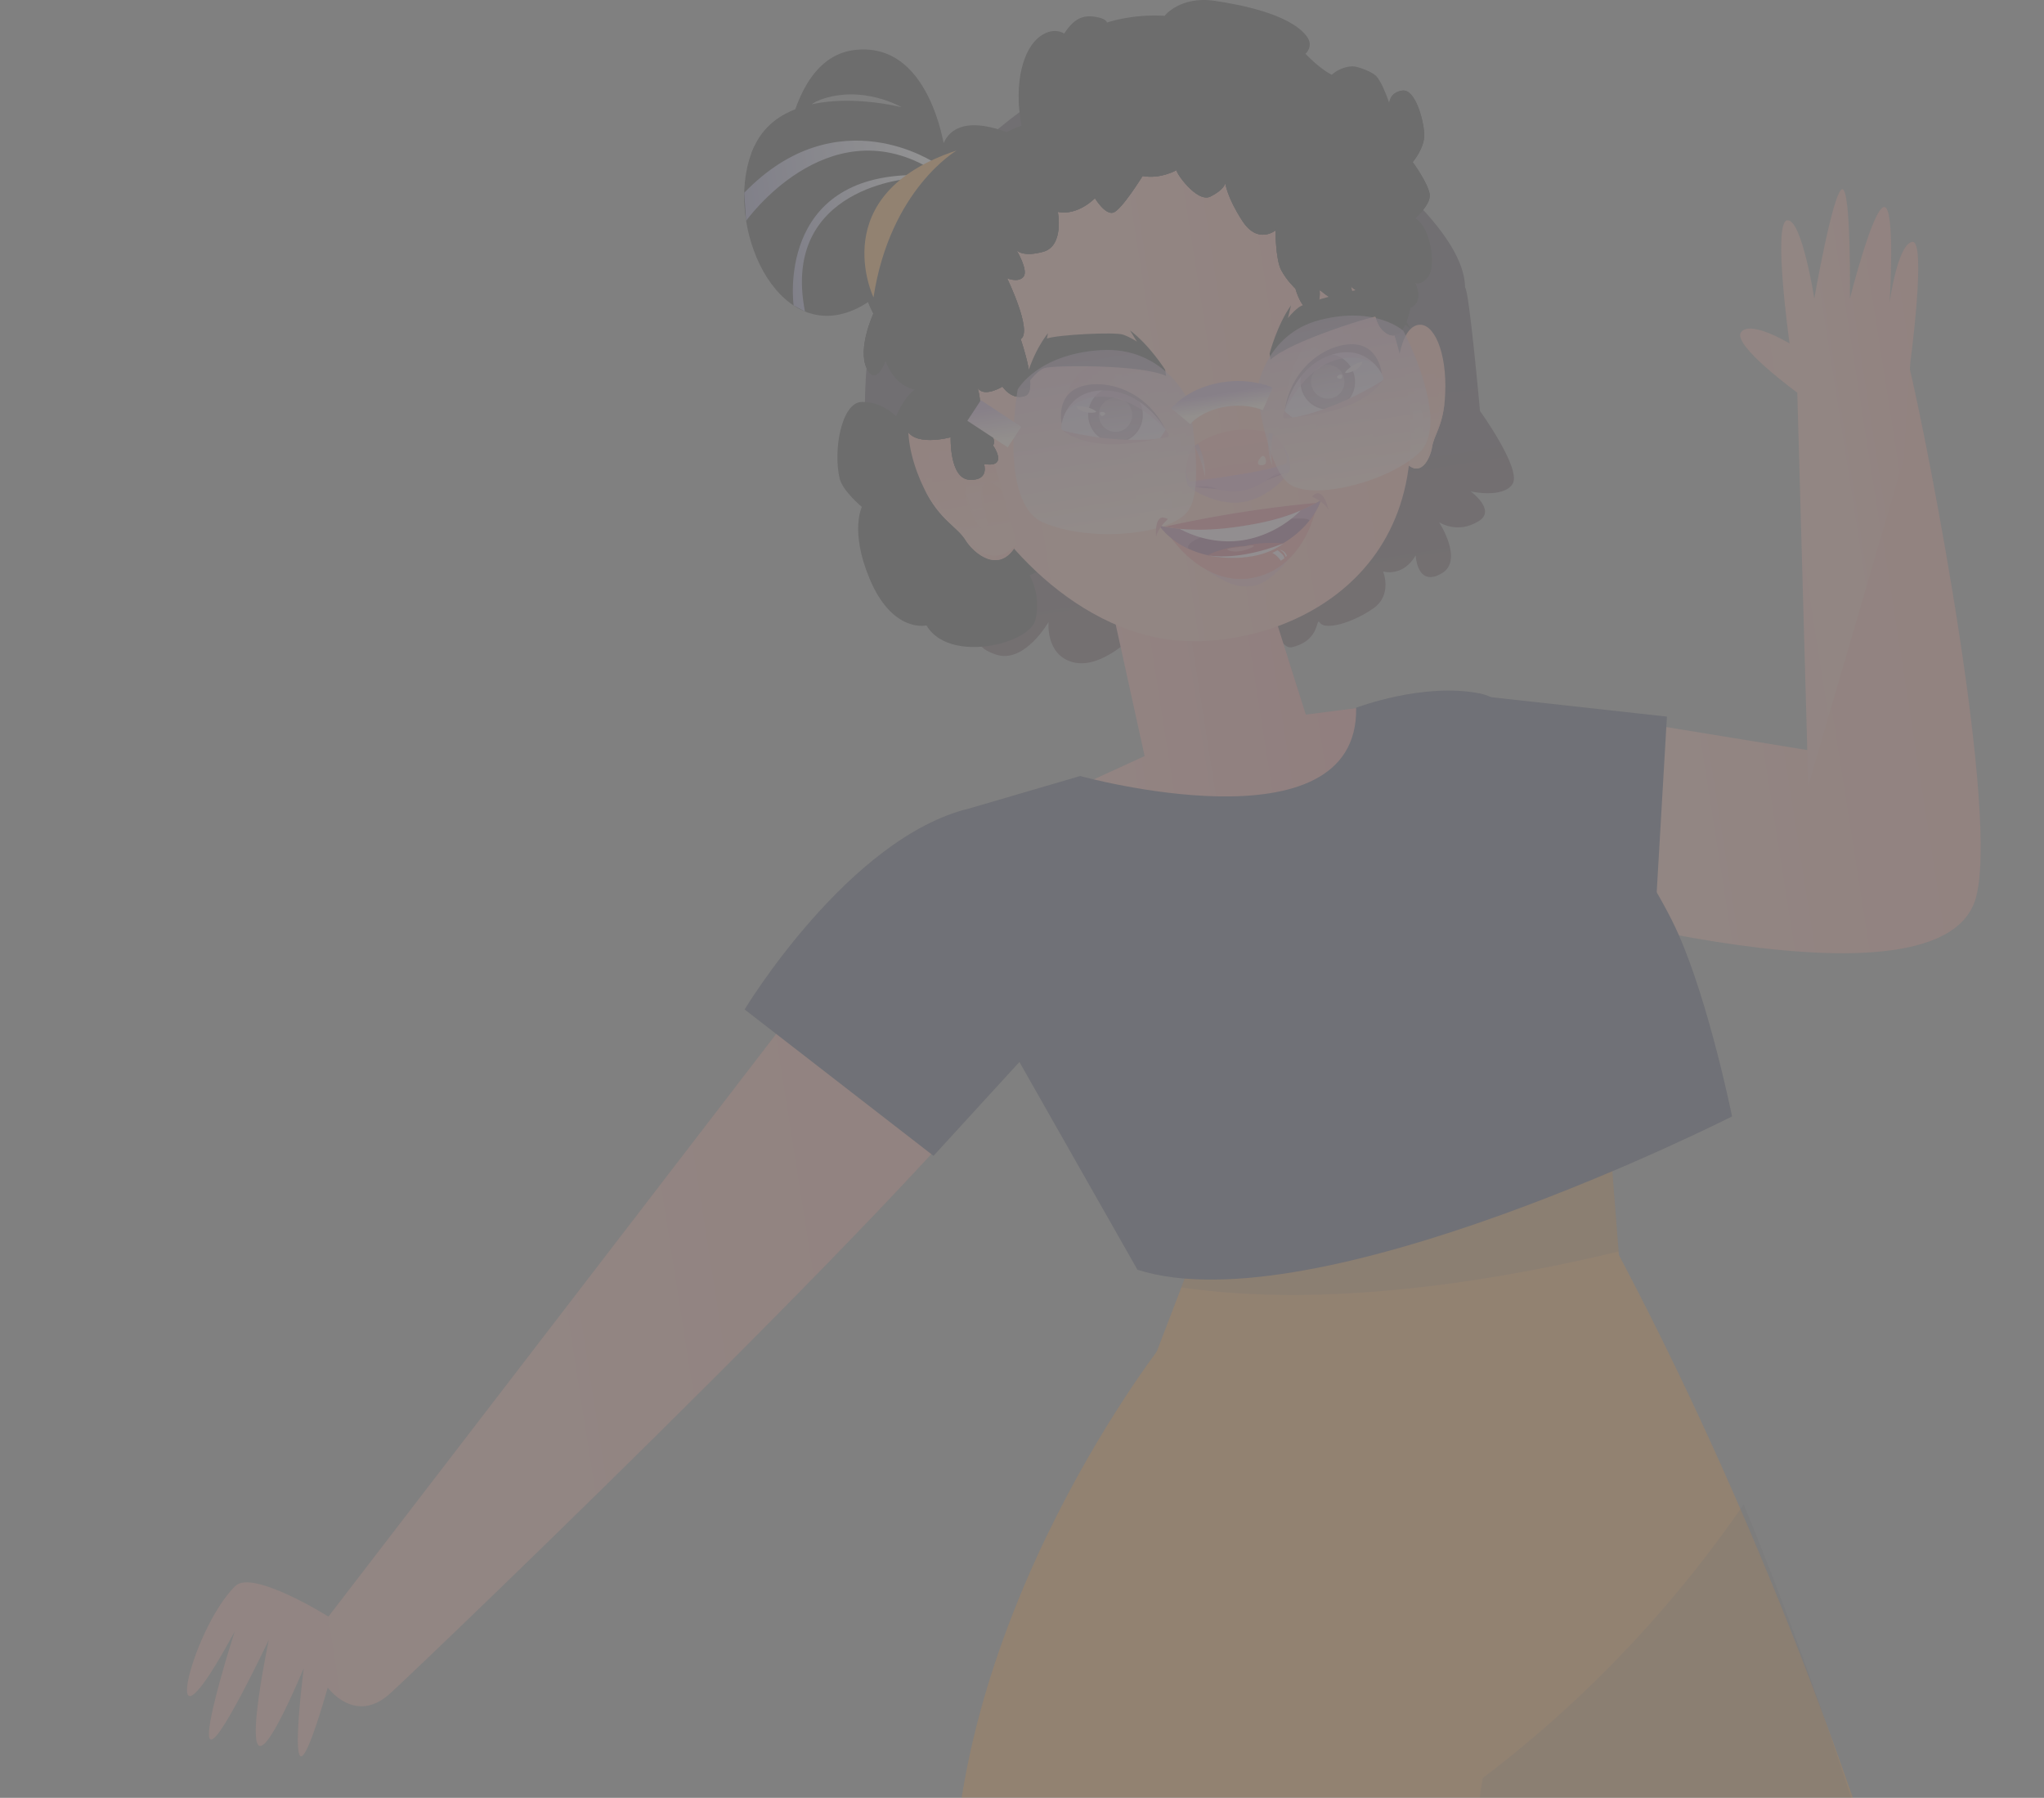 <svg width="83" height="73" viewBox="0 0 83 73" fill="none" xmlns="http://www.w3.org/2000/svg">
<rect x="0" y="0" width="83" height="73" fill="#808080" stroke="none"/>
<g style="mix-blend-mode:luminosity" opacity="0.15">
<path d="M60.097 16.689C60.097 16.689 59.649 11.713 59.491 11.678C59.471 9.139 54.712 5.781 53.655 5.05C47.925 1.089 44.317 1.333 38.425 7.157C33.774 11.752 35.343 19.88 35.508 20.441C34.286 21.096 35.426 22.811 36.734 22.553C36.734 22.553 36.353 23.646 37.547 24.102C38.742 24.557 39.126 24.158 39.126 24.158C39.126 24.158 38.308 25.356 40.019 25.73C40.019 25.73 39.264 26.169 40.431 26.574C41.599 26.978 42.581 25.25 42.581 25.25C42.581 25.25 42.44 26.581 43.56 26.886C44.68 27.191 45.975 25.866 45.975 25.866C45.975 25.866 47.143 27.34 48.198 27.176C49.253 27.011 49.914 25.838 49.914 25.838C49.914 25.838 49.788 26.679 50.834 26.532C51.782 26.399 51.693 24.967 51.668 24.699C51.699 24.971 51.891 26.43 52.494 26.272C53.675 25.964 53.395 25.005 53.607 25.296C53.82 25.584 54.873 25.318 55.756 24.71C56.56 24.156 56.161 23.203 56.161 23.203C56.161 23.203 56.954 23.454 57.486 22.55C57.486 22.55 57.541 23.88 58.554 23.274C59.442 22.742 58.434 21.201 58.434 21.201C58.434 21.201 59.173 21.709 60.056 21.154C60.764 20.709 59.718 19.954 59.718 19.954C59.718 19.954 61.029 20.248 61.418 19.653C61.806 19.058 60.097 16.687 60.097 16.687V16.689Z" fill="url(#paint0_linear_1326_8052)"/>
<path d="M58.69 15.7C58.69 15.89 58.683 16.063 58.67 16.217V16.224C58.581 17.332 58.233 17.644 58.153 18.148C58.084 18.586 57.684 19.504 57.023 18.716L57.021 18.715C57.021 18.715 56.718 15.143 56.818 14.469C56.818 14.469 56.956 13.46 57.455 13.233C58.096 12.941 58.696 14.016 58.692 15.698L58.69 15.7Z" fill="url(#paint1_linear_1326_8052)"/>
<path style="mix-blend-mode:multiply" opacity="0.6" d="M56.858 16.496C56.858 16.496 57.597 14.362 58.078 14.153C58.559 13.946 58.57 15.658 58.556 16.229C58.543 16.803 58.443 17.155 58.443 17.155C58.443 17.155 58.467 16.478 58.409 15.941C58.325 15.171 58.035 14.543 57.833 14.639C57.631 14.736 57.501 15.741 57.499 15.852C57.499 15.964 57.686 16.135 57.769 16.73C57.853 17.326 57.735 18.004 57.615 18.015C57.495 18.026 57.472 17.538 57.384 16.983C57.297 16.427 56.98 16.589 56.889 16.972L56.858 16.494V16.496Z" fill="url(#paint2_linear_1326_8052)"/>
<path style="mix-blend-mode:multiply" opacity="0.6" d="M56.889 16.972C56.889 16.972 57.076 16.402 57.274 16.616C57.473 16.831 57.461 17.515 57.597 17.575C57.733 17.635 57.815 17.072 57.706 16.586C57.597 16.099 57.377 15.682 57.176 15.798L56.858 16.497L56.889 16.974V16.972Z" fill="url(#paint3_linear_1326_8052)"/>
<path style="mix-blend-mode:multiply" d="M58.668 16.224C58.579 17.332 58.233 17.644 58.151 18.148C58.082 18.586 57.682 19.504 57.021 18.716C57.058 18.745 57.412 19.016 57.697 18.823C57.998 18.618 58.04 18.21 58.129 17.883C58.218 17.558 58.538 17.294 58.668 16.223V16.224Z" fill="url(#paint4_linear_1326_8052)"/>
<path d="M40.449 26.171C39.401 26.401 38.138 26.272 37.622 25.395C37.613 25.397 36.238 25.719 35.309 23.492C34.502 21.559 34.998 20.584 34.998 20.584C34.998 20.584 34.215 19.934 34.095 19.428C33.825 18.286 34.168 16.355 34.982 16.322C35.797 16.29 36.387 16.898 36.387 16.898C36.387 16.898 36.926 15.582 37.58 15.7C38.234 15.818 39.883 18.058 39.883 18.058C39.883 18.058 40.812 17.266 41.196 17.747C41.579 18.228 42.064 19.446 42.064 19.446C42.064 19.446 43.142 20.01 42.973 21.306C42.973 21.306 43.409 22.188 42.559 22.918C42.376 23.076 42.131 23.227 41.811 23.359C41.811 23.359 42.314 24.221 42.036 25.192C41.917 25.611 41.246 25.994 40.451 26.171H40.449Z" fill="#010101"/>
<path d="M59.44 28.179L73.43 30.462L73.025 15.255C74.601 14.748 75.994 15.5 77.523 14.855C78.331 18.24 81.247 33.279 80.209 36.541C78.578 41.659 60.353 36.1 60.353 36.1L59.438 28.181L59.44 28.179Z" fill="url(#paint5_linear_1326_8052)"/>
<path d="M77.576 14.694C77.576 14.694 78.242 9.727 77.648 9.821C77.054 9.914 76.735 12.244 76.735 12.244C76.735 12.244 76.971 8.409 76.513 8.404C76.056 8.4 75.119 12.117 75.119 12.117C75.119 12.117 75.175 7.625 74.805 7.683C74.434 7.741 73.673 12.115 73.673 12.115C73.673 12.115 73.163 8.852 72.569 8.945C71.975 9.037 72.667 13.943 72.667 13.943C72.667 13.943 71.071 12.977 70.697 13.491C70.321 14.007 72.981 15.945 72.981 15.945L73.428 31.906L77.289 18.689L77.576 14.693V14.694Z" fill="url(#paint6_linear_1326_8052)"/>
<path d="M65.16 43.607L66.56 61.443L44.257 61.968L48.886 49.882L65.16 43.607Z" fill="#F78E1E"/>
<path d="M50.831 22.077L53.025 29.016L58.559 28.305L53.273 37.358L42.18 32.67L46.478 30.699L44.379 21.145L50.831 22.077Z" fill="url(#paint7_linear_1326_8052)"/>
<path d="M45.686 5.304C45.686 5.304 53.776 4.335 56.598 13.52C59.422 22.704 52.914 26.104 48.341 26.036C43.769 25.969 40.066 21.611 39.031 18.907C37.994 16.203 38.405 6.542 45.686 5.306V5.304Z" fill="url(#paint8_linear_1326_8052)"/>
<path d="M65.614 50.724C65.614 50.724 59.393 54.492 47.403 54.31C47.403 54.31 38.379 65.57 38.699 78.039C38.922 86.791 42.792 107.71 42.792 107.71C42.792 107.71 53.885 116.754 56.66 108.781C59.435 100.808 62.093 69.209 62.093 69.209L55.916 76.707L63.273 115.014L57.66 137.663L75.518 137.026C75.518 137.026 81.296 124.902 82.126 112.696C83.414 93.753 74.814 68.044 65.614 50.724Z" fill="#F78E1E"/>
<path d="M35.116 37.298L13.336 65.639C13.336 65.639 10.258 63.708 9.552 64.401C7.719 66.196 6.267 72.316 9.532 66.24C9.532 66.24 6.421 75.893 10.915 66.59C10.915 66.59 9.041 75.451 12.332 67.748C12.332 67.748 11.369 75.229 13.309 68.526C13.309 68.526 14.415 70.047 15.827 68.777C17.242 67.506 40.916 44.785 41.784 41.911C42.652 39.038 35.114 37.298 35.114 37.298H35.116Z" fill="url(#paint9_linear_1326_8052)"/>
<path opacity="0.2" d="M60.212 72.195C64.911 68.63 68.344 64.664 70.804 61.087C76.689 75.4 80.775 91.461 82.624 106.135C83.018 121.773 75.518 137.026 75.518 137.026L57.66 137.663L63.424 114.985L59.159 93.159L59.044 92.424C59.26 76.846 60.212 72.198 60.212 72.198V72.195Z" fill="#201829"/>
<path opacity="0.2" d="M47.969 52.276L48.886 49.88L65.16 43.607L65.727 50.816C60.907 51.978 53.981 53.152 47.969 52.276Z" fill="#201829"/>
<path d="M60.375 28.29L67.688 29.098L67.076 39.614L60.375 28.29Z" fill="#161C40"/>
<path d="M55.073 28.737C55.073 28.737 57.77 27.702 60.087 28.156C62.404 28.61 66.883 35.053 68.149 37.917C69.415 40.781 70.332 45.331 70.332 45.331C70.332 45.331 53.497 53.883 46.188 51.557L41.395 43.121L37.907 46.932L30.237 40.988C30.237 40.988 34.453 34 39.373 32.824L43.863 31.51C43.863 31.51 55.176 34.639 55.069 28.737H55.073Z" fill="#161C40"/>
<path d="M37.253 19.204C37.34 19.435 37.429 19.642 37.519 19.823L37.524 19.832C38.163 21.136 38.859 21.357 39.215 21.936C39.523 22.435 40.573 23.37 41.272 22.118C41.274 22.116 41.276 22.114 41.276 22.114C41.276 22.114 40.15 17.64 39.687 16.869C39.687 16.869 39.011 15.707 38.114 15.654C36.961 15.587 36.489 17.163 37.253 19.204Z" fill="url(#paint10_linear_1326_8052)"/>
<path style="mix-blend-mode:multiply" opacity="0.6" d="M40.533 19.346C40.533 19.346 38.392 17.087 37.531 17.052C36.671 17.018 37.424 19.099 37.704 19.789C37.983 20.479 38.301 20.862 38.301 20.862C38.301 20.862 37.958 20.05 37.811 19.373C37.599 18.401 37.778 17.508 38.141 17.533C38.505 17.559 39.169 18.72 39.22 18.856C39.273 18.992 39.049 19.285 39.184 20.045C39.318 20.806 39.812 21.577 40.01 21.535C40.206 21.493 40.025 20.891 39.914 20.178C39.803 19.464 40.38 19.517 40.7 19.94L40.533 19.346Z" fill="url(#paint11_linear_1326_8052)"/>
<path style="mix-blend-mode:multiply" opacity="0.6" d="M40.7 19.94C40.7 19.94 40.146 19.332 39.925 19.682C39.703 20.033 40.032 20.857 39.841 20.991C39.651 21.125 39.267 20.477 39.222 19.838C39.176 19.198 39.338 18.593 39.712 18.642L40.535 19.347L40.702 19.94H40.7Z" fill="url(#paint12_linear_1326_8052)"/>
<path style="mix-blend-mode:multiply" d="M37.524 19.833C38.163 21.136 38.859 21.358 39.215 21.937C39.523 22.436 40.573 23.37 41.272 22.118C41.227 22.169 40.785 22.659 40.244 22.552C39.672 22.439 39.422 21.962 39.131 21.606C38.842 21.25 38.214 21.075 37.524 19.833Z" fill="url(#paint13_linear_1326_8052)"/>
<path d="M35.192 14.947C35.572 15.754 35.96 14.636 35.96 14.636C36.42 15.894 37.379 15.841 37.379 15.841C37.379 15.841 36.558 16.431 36.772 17.315C36.984 18.199 38.604 17.754 38.604 17.754C38.604 17.754 38.548 19.439 39.369 19.48C40.191 19.522 39.957 18.84 39.957 18.84C40.981 19.014 40.324 18.087 40.324 18.087C40.586 17.702 39.527 16.88 39.527 16.88C40.006 16.705 39.697 15.749 39.697 15.749C39.959 16.161 40.707 15.698 40.707 15.698C40.707 15.698 41.078 16.275 41.63 16.074C42.184 15.87 41.446 13.772 41.446 13.772C41.946 13.464 40.894 11.299 40.894 11.299C40.894 11.299 41.357 11.495 41.562 11.235C41.764 10.981 41.295 10.188 41.277 10.157C41.292 10.175 41.537 10.453 42.369 10.22C43.211 9.984 42.964 8.618 42.952 8.603C43.771 8.77 44.462 8.048 44.462 8.048C44.462 8.048 44.873 8.734 45.207 8.632C45.541 8.531 46.396 7.148 46.396 7.148C47.124 7.284 47.78 6.906 47.78 6.906C47.711 6.966 48.599 8.253 49.151 7.981C49.681 7.719 49.752 7.462 49.758 7.444C49.761 7.469 49.834 8.026 50.45 8.972C51.08 9.941 51.793 9.356 51.793 9.356C51.793 9.356 51.797 10.527 52.022 10.959C52.247 11.391 52.603 11.72 52.603 11.72C52.603 11.72 52.885 12.741 53.273 12.52C53.662 12.3 53.582 11.925 53.587 11.809C53.593 11.692 53.843 12.121 54.475 12.246C55.107 12.371 54.853 11.618 54.853 11.618C55.169 11.995 55.67 11.78 55.67 11.78C55.67 11.78 55.757 13.025 56.13 13.391C56.978 14.228 57.266 12.502 57.266 12.502C57.858 12.231 57.452 11.466 57.452 11.466C57.452 11.466 57.637 11.633 57.969 11.257C58.3 10.879 58.12 9.525 57.66 9.032C57.234 8.574 57.192 9.043 57.188 9.113C57.188 9.119 57.188 9.122 57.188 9.122C57.188 9.122 58.147 8.362 58.054 7.875C57.962 7.391 57.366 6.581 57.366 6.581C57.366 6.581 57.855 6.013 57.835 5.452C57.815 4.893 57.473 3.614 56.952 3.677C56.447 3.741 56.413 4.151 56.415 4.193C56.415 4.193 56.13 3.327 55.87 3.075C55.701 2.911 55.122 2.685 54.909 2.694C54.395 2.717 54.08 3.037 54.08 3.037C53.555 2.774 53.012 2.182 53.012 2.182C53.012 2.182 53.371 1.873 53.052 1.461C52.356 0.561 50.326 0.182 49.315 0.033C47.94 -0.17 47.284 0.634 47.297 0.643C45.937 0.561 44.949 0.917 44.949 0.917C44.949 0.917 44.946 0.737 44.395 0.672C43.869 0.61 43.544 0.862 43.218 1.354L43.213 1.363C43.213 1.363 42.797 1.067 42.234 1.476C41.564 1.96 41.145 3.34 41.483 5.109C41.265 5.175 41.147 5.224 40.885 5.367C38.09 4.34 38.192 6.453 38.192 6.453C38.192 6.453 37.745 6.384 36.984 6.659C36.245 6.926 36.267 7.07 36.331 7.335C36.396 7.607 36.954 7.601 36.954 7.601C35.376 8.473 35.628 8.405 35.628 8.405C35.063 8.886 35.087 9.322 35.134 9.511C35.15 9.574 35.169 9.611 35.169 9.611C35.169 9.611 34.222 10.318 34.326 10.839C34.429 11.36 35.076 11.086 35.076 11.086C35.003 11.527 35.151 12.019 35.285 12.349C35.379 12.58 35.466 12.732 35.466 12.732C35.466 12.732 34.813 14.141 35.192 14.948V14.947Z" fill="#010101"/>
<g style="mix-blend-mode:multiply">
<path d="M35.192 14.946C35.572 15.754 35.961 14.636 35.961 14.636C36.42 15.894 37.379 15.841 37.379 15.841C37.379 15.841 36.558 16.431 36.772 17.315C36.985 18.199 38.604 17.754 38.604 17.754C38.604 17.754 38.548 19.438 39.369 19.48C40.191 19.522 39.957 18.839 39.957 18.839C40.981 19.014 40.324 18.086 40.324 18.086C40.586 17.701 39.527 16.879 39.527 16.879C40.006 16.705 39.698 15.748 39.698 15.748C39.959 16.16 40.707 15.698 40.707 15.698C40.707 15.698 41.078 16.275 41.63 16.073C42.184 15.87 41.446 13.772 41.446 13.772C41.946 13.463 40.894 11.298 40.894 11.298C40.894 11.298 41.357 11.494 41.562 11.235C41.768 10.975 41.277 10.155 41.277 10.155C41.277 10.155 41.512 10.46 42.369 10.22C43.211 9.984 42.964 8.617 42.952 8.603C43.771 8.77 44.462 8.048 44.462 8.048C44.462 8.048 44.873 8.734 45.207 8.632C45.541 8.53 46.397 7.147 46.397 7.147C47.125 7.283 47.78 6.906 47.78 6.906C47.711 6.966 48.599 8.253 49.151 7.98C49.681 7.719 49.752 7.461 49.758 7.443C49.761 7.469 49.834 8.026 50.45 8.971C51.08 9.941 51.793 9.356 51.793 9.356C51.793 9.356 51.797 10.527 52.022 10.959C52.247 11.391 52.603 11.719 52.603 11.719C52.603 11.719 52.885 12.741 53.273 12.52C53.662 12.3 53.582 11.924 53.587 11.808C53.593 11.692 53.843 12.12 54.475 12.246C55.107 12.371 54.853 11.618 54.853 11.618C55.169 11.995 55.67 11.779 55.67 11.779C55.67 11.779 55.758 13.024 56.13 13.391C56.978 14.228 57.267 12.502 57.267 12.502C57.858 12.231 57.452 11.465 57.452 11.465C57.452 11.465 57.637 11.632 57.969 11.257C58.3 10.879 58.12 9.525 57.66 9.031C57.201 8.538 57.188 9.122 57.188 9.122C57.188 9.122 58.147 8.362 58.055 7.875C57.962 7.391 57.366 6.581 57.366 6.581C57.366 6.581 57.855 6.013 57.835 5.452C57.815 4.893 57.474 3.614 56.952 3.677C56.447 3.741 56.413 4.151 56.415 4.193C56.309 4.871 52.758 4.96 52.758 4.96C52.758 4.96 53.449 5.588 52.256 5.739C50.76 5.928 49.442 4.699 49.442 4.699C49.442 4.699 48.034 5.49 46.939 5.456C43.727 5.352 41.777 4.726 41.366 4.051L41.483 5.109L40.885 5.367C40.885 5.367 41.744 5.628 41.868 6.692C41.922 7.156 40.242 7.737 39.995 7.283C39.995 7.283 40.164 8.296 39.066 8.336C39.066 8.336 39.937 8.567 39.707 9.558C39.478 10.549 35.523 10.875 35.167 9.612C35.167 9.612 34.221 10.32 34.324 10.841C34.428 11.362 35.074 11.088 35.074 11.088C34.951 11.835 35.465 12.734 35.465 12.734C35.465 12.734 34.811 14.142 35.191 14.95L35.192 14.946Z" fill="#010101"/>
</g>
<g style="mix-blend-mode:multiply">
<path d="M35.192 14.946C35.572 15.754 35.96 14.636 35.96 14.636C36.42 15.894 37.379 15.841 37.379 15.841C37.379 15.841 36.558 16.431 36.772 17.315C36.984 18.199 38.604 17.754 38.604 17.754C38.604 17.754 38.548 19.439 39.369 19.48C40.191 19.522 39.957 18.84 39.957 18.84C40.981 19.014 40.324 18.086 40.324 18.086C40.586 17.701 39.527 16.879 39.527 16.879C40.006 16.705 39.697 15.749 39.697 15.749C39.959 16.161 40.707 15.698 40.707 15.698C40.707 15.698 41.078 16.275 41.63 16.073C42.184 15.87 41.446 13.772 41.446 13.772C41.946 13.464 40.894 11.298 40.894 11.298C40.894 11.298 41.357 11.494 41.562 11.235C41.764 10.981 41.295 10.188 41.277 10.157C41.292 10.175 41.537 10.453 42.369 10.22C43.211 9.984 42.964 8.618 42.952 8.603C43.771 8.77 44.462 8.048 44.462 8.048C44.462 8.048 44.873 8.734 45.207 8.632C45.541 8.53 46.396 7.147 46.396 7.147C47.125 7.284 47.78 6.906 47.78 6.906C47.711 6.966 48.599 8.253 49.151 7.981C49.681 7.719 49.752 7.461 49.758 7.443C49.761 7.469 49.834 8.026 50.45 8.971C51.08 9.941 51.793 9.356 51.793 9.356C51.793 9.356 51.797 10.527 52.022 10.959C52.247 11.391 52.603 11.719 52.603 11.719C52.603 11.719 52.885 12.741 53.273 12.52C53.662 12.3 53.582 11.925 53.587 11.808C53.593 11.692 53.843 12.12 54.475 12.246C55.107 12.371 54.853 11.618 54.853 11.618C55.169 11.995 55.67 11.779 55.67 11.779C55.67 11.779 55.757 13.024 56.13 13.391C56.978 14.228 57.266 12.502 57.266 12.502C57.858 12.231 57.452 11.465 57.452 11.465C57.452 11.465 57.637 11.632 57.969 11.257C58.3 10.879 58.12 9.525 57.66 9.031C57.234 8.574 57.192 9.042 57.188 9.113C57.188 9.118 57.188 9.122 57.188 9.122C57.346 10.022 56.489 9.333 56.489 9.333C56.489 9.333 56.496 9.888 55.901 9.723C55.935 9.734 56.373 9.886 55.912 10.1C55.432 10.324 54.906 9.516 54.906 9.516C54.906 9.516 54.73 10.004 54.136 10.046C54.136 10.046 54.771 10.309 54.07 10.52C53.37 10.73 53.549 9.315 53.549 9.315C53.549 9.315 53.159 9.728 52.69 9.298C52.22 8.868 52.264 7.886 52.264 7.886C52.264 7.886 52.091 8.57 51.312 8.471C50.533 8.371 49.95 7.006 49.95 7.006C49.95 7.006 49.674 7.334 49.322 7.447C48.971 7.558 48.632 6.436 48.632 6.436C48.632 6.436 48.617 6.855 47.778 6.556C47.778 6.556 47.884 6.839 47.308 6.875C46.732 6.911 45.982 6.236 45.982 6.236C45.982 6.236 46.075 7.345 45.634 7.558C45.192 7.77 45.036 6.205 45.036 6.205C45.036 6.205 44.553 6.997 44.023 6.781C43.493 6.565 43.326 6.082 43.326 6.082C43.326 6.082 43.6 6.857 42.984 6.96C42.394 7.058 42.098 6.656 42.073 6.621C42.109 6.683 42.786 7.875 41.915 8.265C42.02 8.22 42.837 7.884 42.681 8.431C42.514 9.015 41.562 8.61 41.562 8.61C41.562 8.61 41.933 9.031 41.53 9.371C41.159 9.683 40.932 9.438 40.896 9.394C40.949 9.469 41.443 10.198 40.618 10.634C40.66 10.616 41.203 10.396 41.078 10.754C40.947 11.126 40.253 11.237 40.253 11.237C40.253 11.237 40.843 11.65 40.582 11.986C40.478 12.119 40.308 12.14 40.137 12.117C40.645 12.329 41.301 12.738 40.99 13.366C40.633 14.086 39.95 13.689 39.616 13.431C39.836 13.647 40.126 14.037 39.812 14.373C39.349 14.868 38.55 13.767 38.55 13.767C38.55 13.767 38.613 14.38 37.889 14.322C37.889 14.322 38.701 14.867 38.227 15.168C37.751 15.469 36.342 15.284 36.67 14.571C36.67 14.571 36.091 14.193 36.413 13.72C36.413 13.72 35.501 13.745 35.472 12.732C35.472 12.732 34.818 14.141 35.198 14.948L35.192 14.946Z" fill="#010101"/>
</g>
<g style="mix-blend-mode:soft-light" opacity="0.5">
<path d="M47.023 3.842C47.023 3.842 46.52 4.162 47.059 4.262C47.599 4.362 48.441 3.904 48.441 3.904C50.059 3.98 50.524 3.601 50.219 2.986C50.219 2.986 51.156 1.634 49.592 1.708C49.197 1.726 49.418 2.051 49.425 2.057C48.605 2.008 48.755 2.392 48.755 2.392C48.755 2.392 47.662 1.877 47.328 1.87C43.919 1.79 45.243 2.757 45.243 2.757C42.011 4.249 47.026 3.844 47.026 3.844L47.023 3.842Z" fill="#010101"/>
</g>
<path d="M52.204 16.959C51.968 16.945 52.502 14.972 53.815 14.364C55.402 13.631 56.112 15.052 56.172 15.36C56.233 15.669 53.337 17.023 52.202 16.957L52.204 16.959Z" fill="url(#paint14_linear_1326_8052)"/>
<path d="M54.09 16.617C54.695 16.522 55.108 15.946 55.011 15.33C54.915 14.714 54.346 14.292 53.741 14.386C53.135 14.481 52.723 15.057 52.819 15.673C52.916 16.289 53.484 16.712 54.09 16.617Z" fill="url(#paint15_linear_1326_8052)"/>
<path d="M54.08 16.553C54.65 16.464 55.038 15.921 54.947 15.341C54.856 14.76 54.321 14.362 53.751 14.451C53.181 14.54 52.793 15.083 52.884 15.663C52.974 16.243 53.51 16.642 54.08 16.553Z" fill="url(#paint16_linear_1326_8052)"/>
<path style="mix-blend-mode:multiply" d="M54.577 15.347C54.661 15.719 54.434 16.088 54.069 16.171C53.704 16.255 53.34 16.021 53.255 15.65C53.17 15.28 53.399 14.91 53.764 14.826C54.129 14.743 54.492 14.977 54.577 15.347Z" fill="url(#paint17_linear_1326_8052)"/>
<path d="M52.18 16.588C52.18 16.588 52.306 13.964 53.773 13.398C55.242 12.832 56.037 15.035 56.037 15.035C56.037 15.035 55.409 13.924 53.989 14.329C52.567 14.734 52.18 16.588 52.18 16.588Z" fill="url(#paint18_linear_1326_8052)"/>
<path d="M52.16 16.697L52.474 16.951C52.474 16.951 52.173 17.051 52.122 16.971C52.071 16.892 52.16 16.697 52.16 16.697Z" fill="#D86B7C"/>
<path d="M52.685 16.933C52.685 16.933 53.918 16.844 54.9 16.403C55.883 15.96 56.132 15.454 56.132 15.454C56.132 15.454 54.653 16.451 52.685 16.933Z" fill="#D86B7C"/>
<path d="M54.63 15.113C54.577 15.187 54.884 15.131 55.091 14.989C55.274 14.862 55.343 14.708 55.318 14.688C55.293 14.67 54.835 14.82 54.63 15.113Z" fill="white"/>
<path d="M54.47 15.211C54.377 15.2 54.287 15.269 54.294 15.316C54.301 15.364 54.421 15.398 54.465 15.367C54.51 15.336 54.521 15.217 54.47 15.211Z" fill="white"/>
<g style="mix-blend-mode:multiply" opacity="0.6">
<path d="M52.16 16.698C52.16 16.698 52.801 15.237 53.943 14.732C55.086 14.228 55.817 14.783 55.817 14.783C55.817 14.783 55.451 13.934 53.913 14.407C52.374 14.879 52.16 16.698 52.16 16.698Z" fill="#CC78B1"/>
</g>
<path d="M52.16 16.698C52.16 16.698 52.509 14.884 54.099 14.394C55.52 13.959 56.11 15.178 56.11 15.178C56.11 15.178 56.006 14.017 54.953 13.979C53.953 13.942 52.443 14.823 52.16 16.698Z" fill="#401432"/>
<path d="M47.373 17.713C47.593 17.628 46.482 15.913 45.047 15.735C43.313 15.521 43.072 17.092 43.106 17.405C43.142 17.717 46.313 18.123 47.373 17.713Z" fill="url(#paint19_linear_1326_8052)"/>
<path d="M45.471 17.963C46.077 17.869 46.489 17.293 46.393 16.677C46.296 16.061 45.727 15.638 45.122 15.733C44.516 15.828 44.104 16.404 44.2 17.02C44.297 17.636 44.866 18.058 45.471 17.963Z" fill="url(#paint20_linear_1326_8052)"/>
<path d="M45.459 17.9C46.029 17.811 46.417 17.268 46.326 16.688C46.236 16.108 45.7 15.71 45.13 15.799C44.56 15.888 44.172 16.43 44.263 17.011C44.354 17.591 44.889 17.989 45.459 17.9Z" fill="url(#paint21_linear_1326_8052)"/>
<path style="mix-blend-mode:multiply" d="M44.62 16.905C44.653 17.284 44.983 17.566 45.356 17.533C45.728 17.5 46.004 17.168 45.97 16.789C45.937 16.409 45.606 16.128 45.234 16.161C44.862 16.194 44.586 16.526 44.62 16.905Z" fill="url(#paint22_linear_1326_8052)"/>
<path d="M47.281 17.354C47.281 17.354 46.36 14.893 44.789 14.802C43.218 14.712 43.133 17.051 43.133 17.051C43.133 17.051 43.391 15.802 44.867 15.753C46.344 15.706 47.281 17.352 47.281 17.352V17.354Z" fill="url(#paint23_linear_1326_8052)"/>
<path d="M47.334 17.452L47.112 17.79C47.112 17.79 47.43 17.793 47.453 17.701C47.479 17.61 47.334 17.452 47.334 17.452Z" fill="#D86B7C"/>
<path d="M46.907 17.837C46.907 17.837 45.705 18.129 44.635 18.008C43.565 17.886 43.171 17.481 43.171 17.481C43.171 17.481 44.884 17.981 46.905 17.837H46.907Z" fill="#D86B7C"/>
<path d="M44.499 16.697C44.571 16.752 44.263 16.793 44.023 16.721C43.809 16.655 43.696 16.528 43.714 16.503C43.733 16.477 44.214 16.481 44.499 16.697Z" fill="white"/>
<path d="M44.68 16.742C44.766 16.704 44.873 16.742 44.88 16.789C44.887 16.837 44.784 16.905 44.733 16.889C44.68 16.873 44.633 16.764 44.68 16.742Z" fill="white"/>
<g style="mix-blend-mode:multiply" opacity="0.6">
<path d="M47.333 17.452C47.333 17.452 46.276 16.258 45.034 16.125C43.792 15.993 43.266 16.746 43.266 16.746C43.266 16.746 43.355 15.826 44.964 15.806C46.572 15.786 47.332 17.452 47.332 17.452H47.333Z" fill="#CC78B1"/>
</g>
<path d="M47.333 17.452C47.333 17.452 46.447 15.831 44.784 15.851C43.298 15.869 43.11 17.21 43.11 17.21C43.11 17.21 42.854 16.072 43.843 15.715C44.786 15.374 46.491 15.753 47.333 17.452Z" fill="#401432"/>
<path d="M52.393 19.071C52.393 19.071 52.373 19.192 51.935 19.276C51.498 19.361 51.147 19.809 50.401 19.927C49.654 20.044 49.22 19.719 48.777 19.77C48.334 19.822 48.242 19.719 48.242 19.719C48.131 19.441 48.129 19.156 48.172 18.904C48.172 18.904 48.172 18.896 48.172 18.895C48.252 18.452 48.467 18.116 48.467 18.116C49.435 17.446 50.559 17.27 51.686 17.613C51.686 17.613 51.884 17.777 52.069 18.045V18.049C52.249 18.308 52.418 18.666 52.389 19.071H52.393Z" fill="url(#paint24_linear_1326_8052)"/>
<path d="M51.436 19.499C51.436 19.499 51.728 19.156 52.167 19.216L51.436 19.499Z" fill="#812852"/>
<path d="M48.548 19.784C48.548 19.784 48.955 19.589 49.436 19.862L48.548 19.784Z" fill="#812852"/>
<g style="mix-blend-mode:multiply" opacity="0.6">
<path d="M52.393 19.071C52.393 19.071 52.373 19.192 51.935 19.276C51.498 19.361 51.147 19.809 50.401 19.927C49.654 20.044 49.22 19.719 48.777 19.769C48.334 19.822 48.242 19.719 48.242 19.719C48.131 19.441 48.129 19.156 48.172 18.904C48.167 18.976 48.145 19.445 48.338 19.528C48.547 19.617 49.618 19.379 50.297 19.272C50.976 19.165 52.131 18.987 52.233 18.788C52.331 18.595 52.093 18.094 52.069 18.049C52.249 18.308 52.418 18.666 52.389 19.071H52.393Z" fill="#CC78B1"/>
</g>
<path style="mix-blend-mode:multiply" opacity="0.6" d="M51.686 17.612C51.686 17.612 51.561 18.398 51.672 18.919C51.672 18.919 51.412 18.436 51.521 17.566L51.686 17.612Z" fill="url(#paint25_linear_1326_8052)"/>
<path style="mix-blend-mode:multiply" opacity="0.6" d="M48.505 18.111C48.505 18.111 48.864 18.823 48.917 19.351C48.917 19.351 49.017 18.81 48.648 18.017L48.505 18.111Z" fill="url(#paint26_linear_1326_8052)"/>
<g style="mix-blend-mode:multiply" opacity="0.6">
<path d="M48.338 19.529C48.338 19.529 48.252 19.659 48.24 19.721C48.227 19.783 49.36 20.559 50.47 20.385C51.579 20.211 52.387 19.187 52.391 19.071C52.393 18.955 52.189 18.839 52.189 18.839C52.189 18.839 51.343 19.109 50.297 19.273C49.249 19.436 48.338 19.529 48.338 19.529Z" fill="#CC78B1"/>
</g>
<path d="M51.143 18.878C50.973 18.813 51.209 18.51 51.285 18.51C51.361 18.51 51.428 18.669 51.405 18.784C51.381 18.898 51.216 18.905 51.143 18.878Z" fill="#FBCBBB"/>
<g style="mix-blend-mode:multiply">
<path d="M51.557 14.35C51.557 14.35 51.851 13.204 52.425 12.397L52.298 12.918C52.298 12.918 52.467 12.687 52.743 12.475C53.021 12.262 55.267 11.667 55.739 11.678L55.634 11.487C55.634 11.487 56.538 12.041 57.29 13.36C57.29 13.36 56.6 12.792 56.204 12.789C55.808 12.785 52.376 13.861 51.595 14.602L51.555 14.351L51.557 14.35Z" fill="#010101"/>
<path d="M47.312 15.013C47.312 15.013 46.682 14.013 45.888 13.418L46.168 13.875C46.168 13.875 45.937 13.707 45.608 13.589C45.28 13.471 42.957 13.589 42.512 13.745L42.554 13.532C42.554 13.532 41.862 14.336 41.55 15.823C41.55 15.823 42.033 15.071 42.409 14.946C42.785 14.821 46.38 14.799 47.352 15.266L47.312 15.015V15.013Z" fill="#010101"/>
</g>
<path style="mix-blend-mode:multiply" opacity="0.6" d="M48.254 16.27C48.254 16.27 48.964 19.683 48.263 20.718C47.562 21.754 44.15 22.029 42.336 21.203C40.522 20.377 41.325 15.814 41.325 15.814C41.325 15.814 42.122 14.382 44.693 14.217C47.264 14.052 48.254 16.268 48.254 16.268V16.27Z" fill="url(#paint27_linear_1326_8052)"/>
<path style="mix-blend-mode:multiply" opacity="0.6" d="M51.04 15.867C51.04 15.867 51.428 18.927 52.325 19.633C53.224 20.337 56.266 19.626 57.613 18.402C58.961 17.179 56.989 13.437 56.989 13.437C56.989 13.437 55.895 12.415 53.615 12.988C51.334 13.562 51.038 15.869 51.038 15.869L51.04 15.867Z" fill="url(#paint28_linear_1326_8052)"/>
<path d="M47.947 16.899C48.014 16.819 48.49 16.279 49.496 16.057C50.595 15.816 51.392 16.159 51.479 16.197" stroke="url(#paint29_linear_1326_8052)" stroke-miterlimit="10"/>
<path d="M41.196 17.747L39.556 16.667" stroke="url(#paint30_linear_1326_8052)" stroke-miterlimit="10"/>
<g style="mix-blend-mode:multiply" opacity="0.4">
<path d="M48.884 23.081C49.434 23.443 50.043 23.869 50.753 23.815C51.463 23.76 52.118 22.983 52.54 22.446C51.594 23.539 50.15 23.757 48.884 23.083V23.081Z" fill="#CC78B1"/>
</g>
<path d="M47.337 21.517C48.06 22.683 49.351 23.708 50.785 23.479C52.269 23.242 53.161 21.942 53.458 20.564C52.472 20.993 51.541 21.532 50.609 22.065C49.531 21.839 48.432 21.617 47.335 21.517H47.337Z" fill="#F26665"/>
<path d="M53.638 20.317C53.529 20.611 53.37 20.887 53.173 21.136C52.56 21.915 51.583 22.45 50.662 22.597C49.876 22.722 49.002 22.624 48.261 22.283C47.797 22.069 47.384 21.759 47.076 21.346C48 21.566 49.24 21.537 50.21 21.401C50.293 21.388 50.377 21.375 50.457 21.363C50.742 21.321 51.043 21.263 51.35 21.189C52.151 20.996 52.986 20.697 53.64 20.319L53.638 20.317Z" fill="#731C55"/>
<g style="mix-blend-mode:multiply" opacity="0.4">
<path d="M47.076 21.345C48 21.564 49.24 21.535 50.21 21.399C49.08 21.648 48.098 21.987 48.261 22.281C47.797 22.067 47.384 21.757 47.076 21.345Z" fill="#CC78B1"/>
</g>
<g style="mix-blend-mode:multiply" opacity="0.6">
<path d="M53.638 20.317C53.529 20.611 53.37 20.887 53.173 21.136C53.13 20.993 52.309 21.04 51.35 21.187C52.151 20.994 52.986 20.695 53.64 20.317H53.638Z" fill="#CC78B1"/>
</g>
<path d="M49.022 22.552C49.414 22.338 50.114 22.156 50.575 22.174C51.116 21.984 52.135 22.06 52.135 22.06C51.646 22.338 51.149 22.55 50.577 22.621C50.088 22.681 49.522 22.628 49.024 22.552H49.022Z" fill="#BE2741"/>
<path d="M47.301 21.387C48.316 21.57 49.429 21.552 50.455 21.359C51.483 21.229 52.52 20.915 53.446 20.421C52.331 20.523 50.11 20.762 47.301 21.387Z" fill="#D74058"/>
<path d="M47.904 21.475C48.673 21.893 49.609 22.073 50.478 21.935C51.348 21.797 52.191 21.352 52.812 20.73C52.062 21.06 51.267 21.232 50.45 21.361C49.632 21.49 48.739 21.555 47.904 21.475Z" fill="#FBDBE9"/>
<path d="M53.275 20.161C53.542 20.292 53.785 20.448 53.95 20.693C53.898 20.493 53.798 20.184 53.638 20.072C53.477 19.959 53.384 20.076 53.275 20.161Z" fill="#D86B7C"/>
<path d="M47.424 21.074C47.21 21.279 47.026 21.502 46.943 21.785C46.932 21.58 46.932 21.259 47.05 21.103C47.168 20.947 47.293 21.026 47.424 21.074Z" fill="#D86B7C"/>
<g style="mix-blend-mode:soft-light">
<path d="M51.666 22.45C51.811 22.523 51.919 22.637 52.011 22.769C52.058 22.735 52.107 22.702 52.155 22.668C52.138 22.526 51.977 22.419 51.877 22.343C51.806 22.379 51.737 22.415 51.666 22.45Z" fill="#FBDBE9"/>
</g>
<g style="mix-blend-mode:soft-light">
<path d="M51.962 22.33C52.095 22.383 52.169 22.486 52.218 22.617C52.231 22.599 52.244 22.579 52.256 22.56C52.202 22.435 52.117 22.355 51.982 22.328C51.975 22.328 51.969 22.33 51.962 22.332V22.33Z" fill="#FBDBE9"/>
</g>
<path d="M49.02 22.549C50.056 22.698 51.176 22.431 52.131 22.058C51.274 22.702 50.025 22.753 49.02 22.549Z" fill="#FBDBE9"/>
<g style="mix-blend-mode:soft-light" opacity="0.5">
<path d="M50.037 22.384C50.462 22.473 51.428 22.023 50.575 22.175C50.215 22.239 49.476 22.268 50.037 22.384Z" fill="#F7A9B0"/>
</g>
<g style="mix-blend-mode:multiply">
<path d="M38.421 6.435C38.421 6.435 37.942 1.706 34.756 2.024C31.569 2.342 31.71 8.392 31.71 8.392L32.22 7.931C32.22 7.931 31.59 4.68 33.309 4.05C35.028 3.422 36.615 4.355 36.615 4.355C36.615 4.355 31.92 3.134 30.624 5.954C29.327 8.773 31.29 13.665 34.357 12.699C37.423 11.73 38.423 6.434 38.423 6.434L38.421 6.435Z" fill="#010101"/>
</g>
<path style="mix-blend-mode:multiply" d="M30.297 8.967C30.297 8.967 33.537 4.419 37.708 6.81L38.008 6.644C38.008 6.644 34.024 3.895 30.221 7.827L30.297 8.969L30.297 8.967Z" fill="url(#paint31_linear_1326_8052)"/>
<path d="M30.506 6.236C30.506 6.236 34.488 3.197 38.033 5.575L37.645 4.957C37.645 4.957 35.901 3.168 30.622 5.955L30.506 6.236Z" fill="#010101"/>
<path style="mix-blend-mode:multiply" d="M32.227 12.406C32.227 12.406 31.476 7.09 37.222 7.106L37.038 7.241C37.038 7.241 31.689 7.552 32.687 12.647L32.229 12.406L32.227 12.406Z" fill="url(#paint32_linear_1326_8052)"/>
<path d="M38.847 6.11C38.847 6.11 36.141 7.683 35.47 12.075C35.47 12.075 33.451 7.886 38.847 6.11Z" fill="#F78E1E"/>
</g>
<defs>
<linearGradient id="paint0_linear_1326_8052" x1="49.207" y1="26.589" x2="47.476" y2="15.516" gradientUnits="userSpaceOnUse">
<stop stop-color="#31111B"/>
<stop offset="1" stop-color="#1A0F21"/>
</linearGradient>
<linearGradient id="paint1_linear_1326_8052" x1="59.267" y1="20.489" x2="58.317" y2="14.412" gradientUnits="userSpaceOnUse">
<stop stop-color="#F7A393"/>
<stop offset="0.43" stop-color="#F5A794"/>
<stop offset="0.51" stop-color="#F5A18E"/>
<stop offset="0.76" stop-color="#F59584"/>
<stop offset="1" stop-color="#F69181"/>
</linearGradient>
<linearGradient id="paint2_linear_1326_8052" x1="59.021" y1="18.906" x2="58.367" y2="14.723" gradientUnits="userSpaceOnUse">
<stop stop-color="#F7A393"/>
<stop offset="0.43" stop-color="#F5A794"/>
<stop offset="0.51" stop-color="#F5A18E"/>
<stop offset="0.76" stop-color="#F59584"/>
<stop offset="1" stop-color="#F69181"/>
</linearGradient>
<linearGradient id="paint3_linear_1326_8052" x1="58.265" y1="17.451" x2="57.981" y2="15.634" gradientUnits="userSpaceOnUse">
<stop stop-color="#F7A393"/>
<stop offset="0.43" stop-color="#F5A794"/>
<stop offset="0.51" stop-color="#F5A18E"/>
<stop offset="0.76" stop-color="#F59584"/>
<stop offset="1" stop-color="#F69181"/>
</linearGradient>
<linearGradient id="paint4_linear_1326_8052" x1="56.88" y1="17.822" x2="58.868" y2="17.511" gradientUnits="userSpaceOnUse">
<stop stop-color="#F7A393"/>
<stop offset="0.43" stop-color="#F5A794"/>
<stop offset="0.51" stop-color="#F5A18E"/>
<stop offset="0.76" stop-color="#F59584"/>
<stop offset="1" stop-color="#F69181"/>
</linearGradient>
<linearGradient id="paint5_linear_1326_8052" x1="59.296" y1="29.345" x2="79.624" y2="26.163" gradientUnits="userSpaceOnUse">
<stop stop-color="#F7A393"/>
<stop offset="0.43" stop-color="#F5A794"/>
<stop offset="0.51" stop-color="#F5A18E"/>
<stop offset="0.76" stop-color="#F59584"/>
<stop offset="1" stop-color="#F69181"/>
</linearGradient>
<linearGradient id="paint6_linear_1326_8052" x1="71.593" y1="20.194" x2="79.232" y2="18.998" gradientUnits="userSpaceOnUse">
<stop stop-color="#F7A393"/>
<stop offset="0.43" stop-color="#F5A794"/>
<stop offset="0.51" stop-color="#F5A18E"/>
<stop offset="0.76" stop-color="#F59584"/>
<stop offset="1" stop-color="#F69181"/>
</linearGradient>
<linearGradient id="paint7_linear_1326_8052" x1="41.814" y1="30.351" x2="58.47" y2="27.744" gradientUnits="userSpaceOnUse">
<stop stop-color="#F9AD99"/>
<stop offset="0.18" stop-color="#F79B8D"/>
<stop offset="0.46" stop-color="#F48781"/>
<stop offset="0.73" stop-color="#F37B79"/>
<stop offset="1" stop-color="#F37777"/>
</linearGradient>
<linearGradient id="paint8_linear_1326_8052" x1="38.632" y1="17.053" x2="56.879" y2="14.197" gradientUnits="userSpaceOnUse">
<stop stop-color="#F7A393"/>
<stop offset="0.43" stop-color="#F5A794"/>
<stop offset="0.51" stop-color="#F5A18E"/>
<stop offset="0.76" stop-color="#F59584"/>
<stop offset="1" stop-color="#F69181"/>
</linearGradient>
<linearGradient id="paint9_linear_1326_8052" x1="5.775" y1="57.108" x2="43.398" y2="51.22" gradientUnits="userSpaceOnUse">
<stop stop-color="#F7A393"/>
<stop offset="0.43" stop-color="#F5A794"/>
<stop offset="0.51" stop-color="#F5A18E"/>
<stop offset="0.76" stop-color="#F59584"/>
<stop offset="1" stop-color="#F69181"/>
</linearGradient>
<linearGradient id="paint10_linear_1326_8052" x1="39.89" y1="25.1" x2="38.67" y2="17.293" gradientUnits="userSpaceOnUse">
<stop stop-color="#F7A393"/>
<stop offset="0.43" stop-color="#F5A794"/>
<stop offset="0.51" stop-color="#F5A18E"/>
<stop offset="0.76" stop-color="#F59584"/>
<stop offset="1" stop-color="#F69181"/>
</linearGradient>
<linearGradient id="paint11_linear_1326_8052" x1="39.571" y1="23.069" x2="38.73" y2="17.695" gradientUnits="userSpaceOnUse">
<stop stop-color="#F7A393"/>
<stop offset="0.43" stop-color="#F5A794"/>
<stop offset="0.51" stop-color="#F5A18E"/>
<stop offset="0.76" stop-color="#F59584"/>
<stop offset="1" stop-color="#F69181"/>
</linearGradient>
<linearGradient id="paint12_linear_1326_8052" x1="40.123" y1="20.96" x2="39.758" y2="18.626" gradientUnits="userSpaceOnUse">
<stop stop-color="#F7A393"/>
<stop offset="0.43" stop-color="#F5A794"/>
<stop offset="0.51" stop-color="#F5A18E"/>
<stop offset="0.76" stop-color="#F59584"/>
<stop offset="1" stop-color="#F69181"/>
</linearGradient>
<linearGradient id="paint13_linear_1326_8052" x1="37.781" y1="21.481" x2="41.091" y2="20.963" gradientUnits="userSpaceOnUse">
<stop stop-color="#F7A393"/>
<stop offset="0.43" stop-color="#F5A794"/>
<stop offset="0.51" stop-color="#F5A18E"/>
<stop offset="0.76" stop-color="#F59584"/>
<stop offset="1" stop-color="#F69181"/>
</linearGradient>
<linearGradient id="paint14_linear_1326_8052" x1="54.241" y1="16.707" x2="53.898" y2="14.246" gradientUnits="userSpaceOnUse">
<stop stop-color="#E8DCED"/>
<stop offset="1" stop-color="#BBC3E3"/>
</linearGradient>
<linearGradient id="paint15_linear_1326_8052" x1="54.165" y1="16.595" x2="53.665" y2="14.393" gradientUnits="userSpaceOnUse">
<stop stop-color="#48204B"/>
<stop offset="1" stop-color="#301138"/>
</linearGradient>
<linearGradient id="paint16_linear_1326_8052" x1="54.151" y1="16.531" x2="53.68" y2="14.458" gradientUnits="userSpaceOnUse">
<stop stop-color="#57345B"/>
<stop offset="1" stop-color="#301138"/>
</linearGradient>
<linearGradient id="paint17_linear_1326_8052" x1="54.068" y1="16.166" x2="53.763" y2="14.821" gradientUnits="userSpaceOnUse">
<stop stop-color="#A295B8"/>
<stop offset="0.99" stop-color="#734B61"/>
</linearGradient>
<linearGradient id="paint18_linear_1326_8052" x1="51.873" y1="15.233" x2="55.874" y2="14.324" gradientUnits="userSpaceOnUse">
<stop stop-color="#F7A393"/>
<stop offset="0.43" stop-color="#F5A794"/>
<stop offset="0.51" stop-color="#F5A18E"/>
<stop offset="0.76" stop-color="#F59584"/>
<stop offset="1" stop-color="#F69181"/>
</linearGradient>
<linearGradient id="paint19_linear_1326_8052" x1="45.358" y1="18.1" x2="44.932" y2="15.652" gradientUnits="userSpaceOnUse">
<stop stop-color="#E8DCED"/>
<stop offset="1" stop-color="#BBC3E3"/>
</linearGradient>
<linearGradient id="paint20_linear_1326_8052" x1="45.399" y1="17.974" x2="45.203" y2="15.725" gradientUnits="userSpaceOnUse">
<stop stop-color="#48204B"/>
<stop offset="1" stop-color="#301138"/>
</linearGradient>
<linearGradient id="paint21_linear_1326_8052" x1="45.384" y1="17.902" x2="45.2" y2="15.785" gradientUnits="userSpaceOnUse">
<stop stop-color="#57345B"/>
<stop offset="1" stop-color="#301138"/>
</linearGradient>
<linearGradient id="paint22_linear_1326_8052" x1="45.358" y1="17.533" x2="45.238" y2="16.159" gradientUnits="userSpaceOnUse">
<stop stop-color="#A295B8"/>
<stop offset="0.99" stop-color="#734B61"/>
</linearGradient>
<linearGradient id="paint23_linear_1326_8052" x1="47.163" y1="15.974" x2="43.073" y2="16.331" gradientUnits="userSpaceOnUse">
<stop stop-color="#F7A393"/>
<stop offset="0.43" stop-color="#F5A794"/>
<stop offset="0.51" stop-color="#F5A18E"/>
<stop offset="0.76" stop-color="#F59584"/>
<stop offset="1" stop-color="#F69181"/>
</linearGradient>
<linearGradient id="paint24_linear_1326_8052" x1="50.399" y1="19.931" x2="50.017" y2="17.489" gradientUnits="userSpaceOnUse">
<stop stop-color="#F37A7F"/>
<stop offset="0.47" stop-color="#F4837F"/>
<stop offset="1" stop-color="#F58880"/>
</linearGradient>
<linearGradient id="paint25_linear_1326_8052" x1="51.746" y1="18.912" x2="51.536" y2="17.567" gradientUnits="userSpaceOnUse">
<stop stop-color="#FCE4D6"/>
<stop offset="0.99" stop-color="#AE7DB7"/>
</linearGradient>
<linearGradient id="paint26_linear_1326_8052" x1="48.842" y1="19.368" x2="48.632" y2="18.023" gradientUnits="userSpaceOnUse">
<stop stop-color="#FCE4D6"/>
<stop offset="0.99" stop-color="#AE7DB7"/>
</linearGradient>
<linearGradient id="paint27_linear_1326_8052" x1="45.373" y1="21.74" x2="44.205" y2="14.272" gradientUnits="userSpaceOnUse">
<stop stop-color="#FCE4D6"/>
<stop offset="0.99" stop-color="#AE7DB7"/>
</linearGradient>
<linearGradient id="paint28_linear_1326_8052" x1="55.1" y1="19.781" x2="54.034" y2="12.961" gradientUnits="userSpaceOnUse">
<stop stop-color="#FCE4D6"/>
<stop offset="0.99" stop-color="#AE7DB7"/>
</linearGradient>
<linearGradient id="paint29_linear_1326_8052" x1="49.729" y1="16.695" x2="49.611" y2="15.944" gradientUnits="userSpaceOnUse">
<stop stop-color="#FCE4D6"/>
<stop offset="0.99" stop-color="#AE7DB7"/>
</linearGradient>
<linearGradient id="paint30_linear_1326_8052" x1="40.486" y1="17.929" x2="40.261" y2="16.493" gradientUnits="userSpaceOnUse">
<stop stop-color="#FCE4D6"/>
<stop offset="0.99" stop-color="#AE7DB7"/>
</linearGradient>
<linearGradient id="paint31_linear_1326_8052" x1="30.099" y1="7.682" x2="37.979" y2="6.467" gradientUnits="userSpaceOnUse">
<stop stop-color="#827FBC"/>
<stop offset="1" stop-color="white"/>
</linearGradient>
<linearGradient id="paint32_linear_1326_8052" x1="31.902" y1="10.297" x2="37.579" y2="9.422" gradientUnits="userSpaceOnUse">
<stop stop-color="#827FBC"/>
<stop offset="1" stop-color="white"/>
</linearGradient>
</defs>
</svg>
